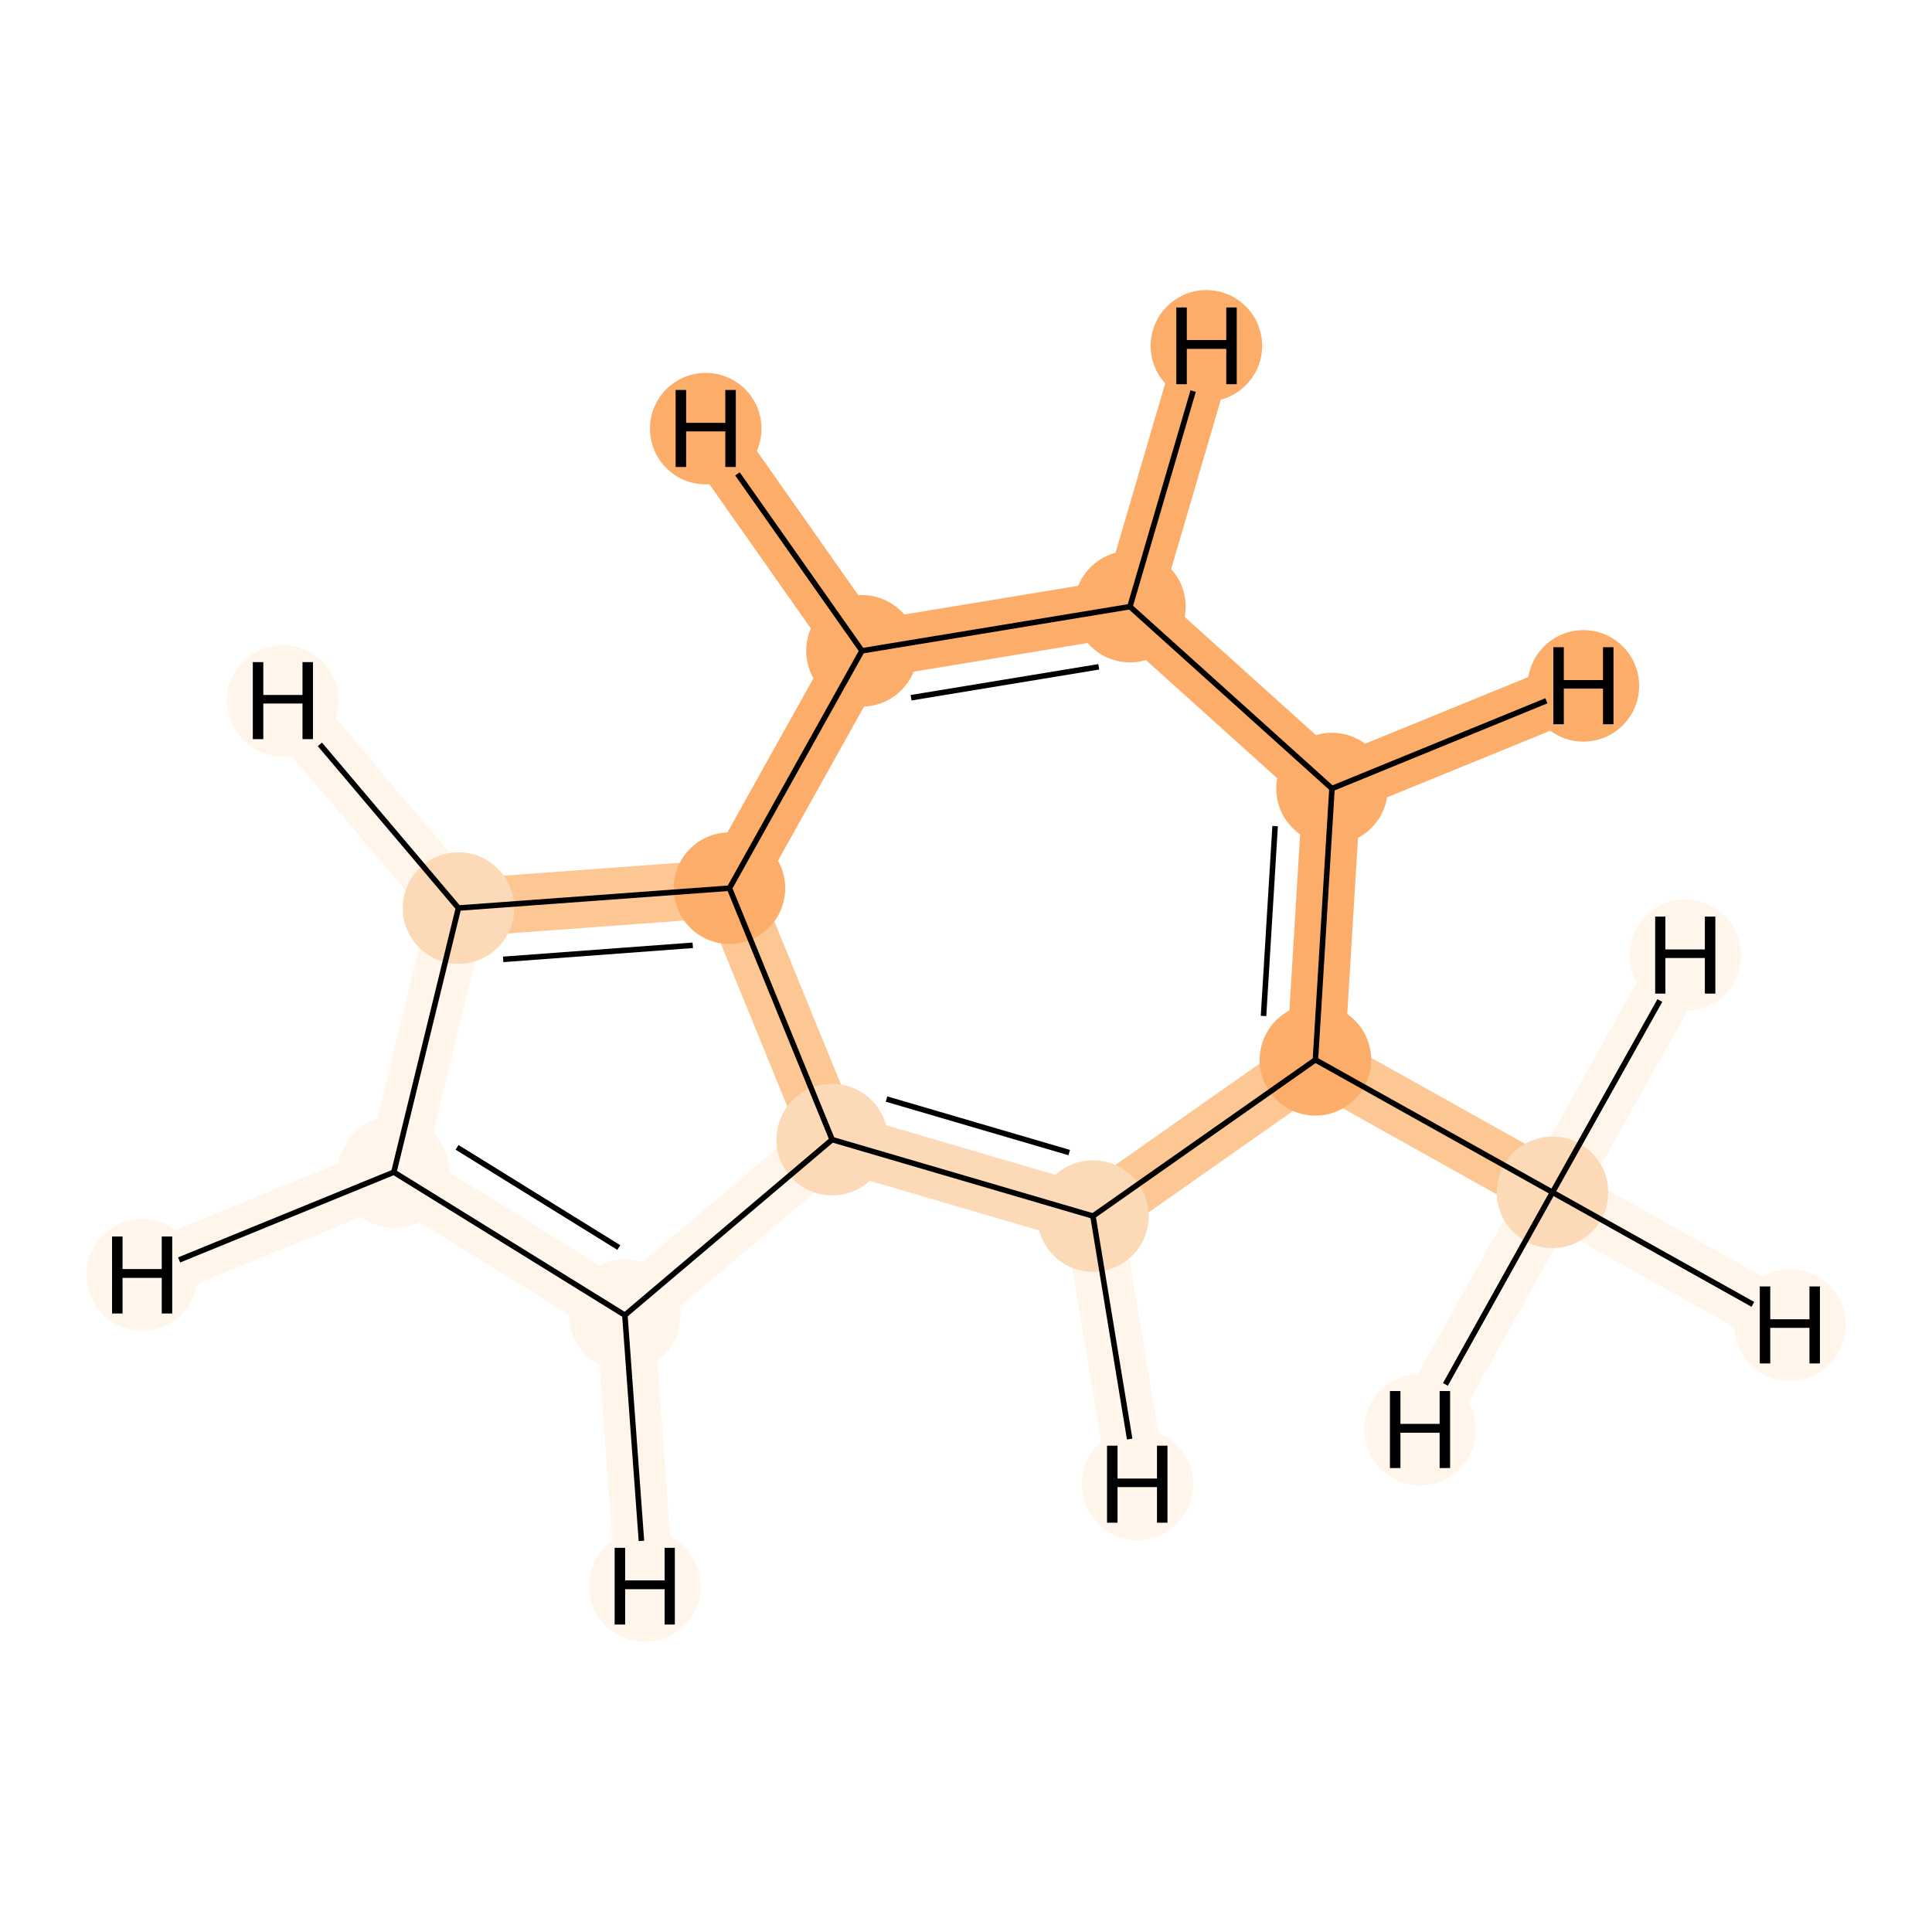 <?xml version='1.0' encoding='iso-8859-1'?>
<svg version='1.1' baseProfile='full'
              xmlns='http://www.w3.org/2000/svg'
                      xmlns:rdkit='http://www.rdkit.org/xml'
                      xmlns:xlink='http://www.w3.org/1999/xlink'
                  xml:space='preserve'
width='700px' height='700px' viewBox='0 0 700 700'>
<!-- END OF HEADER -->
<rect style='opacity:1.0;fill:#FFFFFF;stroke:none' width='700.0' height='700.0' x='0.0' y='0.0'> </rect>
<path d='M 562.5,432.0 L 476.6,384.0' style='fill:none;fill-rule:evenodd;stroke:#FDC793;stroke-width:21.0px;stroke-linecap:butt;stroke-linejoin:miter;stroke-opacity:1' />
<path d='M 562.5,432.0 L 648.5,480.1' style='fill:none;fill-rule:evenodd;stroke:#FFF5EB;stroke-width:21.0px;stroke-linecap:butt;stroke-linejoin:miter;stroke-opacity:1' />
<path d='M 562.5,432.0 L 514.5,518.0' style='fill:none;fill-rule:evenodd;stroke:#FFF5EB;stroke-width:21.0px;stroke-linecap:butt;stroke-linejoin:miter;stroke-opacity:1' />
<path d='M 562.5,432.0 L 610.6,346.1' style='fill:none;fill-rule:evenodd;stroke:#FFF5EB;stroke-width:21.0px;stroke-linecap:butt;stroke-linejoin:miter;stroke-opacity:1' />
<path d='M 476.6,384.0 L 482.6,285.7' style='fill:none;fill-rule:evenodd;stroke:#FDAD6A;stroke-width:21.0px;stroke-linecap:butt;stroke-linejoin:miter;stroke-opacity:1' />
<path d='M 476.6,384.0 L 396.0,440.6' style='fill:none;fill-rule:evenodd;stroke:#FDC793;stroke-width:21.0px;stroke-linecap:butt;stroke-linejoin:miter;stroke-opacity:1' />
<path d='M 482.6,285.7 L 409.4,219.8' style='fill:none;fill-rule:evenodd;stroke:#FDAD6A;stroke-width:21.0px;stroke-linecap:butt;stroke-linejoin:miter;stroke-opacity:1' />
<path d='M 482.6,285.7 L 573.7,248.5' style='fill:none;fill-rule:evenodd;stroke:#FDAD6A;stroke-width:21.0px;stroke-linecap:butt;stroke-linejoin:miter;stroke-opacity:1' />
<path d='M 409.4,219.8 L 312.3,235.8' style='fill:none;fill-rule:evenodd;stroke:#FDAD6A;stroke-width:21.0px;stroke-linecap:butt;stroke-linejoin:miter;stroke-opacity:1' />
<path d='M 409.4,219.8 L 437.1,125.3' style='fill:none;fill-rule:evenodd;stroke:#FDAD6A;stroke-width:21.0px;stroke-linecap:butt;stroke-linejoin:miter;stroke-opacity:1' />
<path d='M 312.3,235.8 L 264.3,321.8' style='fill:none;fill-rule:evenodd;stroke:#FDAD6A;stroke-width:21.0px;stroke-linecap:butt;stroke-linejoin:miter;stroke-opacity:1' />
<path d='M 312.3,235.8 L 255.7,155.3' style='fill:none;fill-rule:evenodd;stroke:#FDAD6A;stroke-width:21.0px;stroke-linecap:butt;stroke-linejoin:miter;stroke-opacity:1' />
<path d='M 264.3,321.8 L 301.5,412.9' style='fill:none;fill-rule:evenodd;stroke:#FDC793;stroke-width:21.0px;stroke-linecap:butt;stroke-linejoin:miter;stroke-opacity:1' />
<path d='M 264.3,321.8 L 166.1,329.0' style='fill:none;fill-rule:evenodd;stroke:#FDC793;stroke-width:21.0px;stroke-linecap:butt;stroke-linejoin:miter;stroke-opacity:1' />
<path d='M 301.5,412.9 L 396.0,440.6' style='fill:none;fill-rule:evenodd;stroke:#FDDAB7;stroke-width:21.0px;stroke-linecap:butt;stroke-linejoin:miter;stroke-opacity:1' />
<path d='M 301.5,412.9 L 226.4,476.5' style='fill:none;fill-rule:evenodd;stroke:#FFF5EB;stroke-width:21.0px;stroke-linecap:butt;stroke-linejoin:miter;stroke-opacity:1' />
<path d='M 396.0,440.6 L 412.1,537.8' style='fill:none;fill-rule:evenodd;stroke:#FFF5EB;stroke-width:21.0px;stroke-linecap:butt;stroke-linejoin:miter;stroke-opacity:1' />
<path d='M 226.4,476.5 L 142.7,424.7' style='fill:none;fill-rule:evenodd;stroke:#FFF5EB;stroke-width:21.0px;stroke-linecap:butt;stroke-linejoin:miter;stroke-opacity:1' />
<path d='M 226.4,476.5 L 233.6,574.7' style='fill:none;fill-rule:evenodd;stroke:#FFF5EB;stroke-width:21.0px;stroke-linecap:butt;stroke-linejoin:miter;stroke-opacity:1' />
<path d='M 142.7,424.7 L 166.1,329.0' style='fill:none;fill-rule:evenodd;stroke:#FFF5EB;stroke-width:21.0px;stroke-linecap:butt;stroke-linejoin:miter;stroke-opacity:1' />
<path d='M 142.7,424.7 L 51.5,461.9' style='fill:none;fill-rule:evenodd;stroke:#FFF5EB;stroke-width:21.0px;stroke-linecap:butt;stroke-linejoin:miter;stroke-opacity:1' />
<path d='M 166.1,329.0 L 102.5,253.9' style='fill:none;fill-rule:evenodd;stroke:#FFF5EB;stroke-width:21.0px;stroke-linecap:butt;stroke-linejoin:miter;stroke-opacity:1' />
<ellipse cx='562.5' cy='432.0' rx='19.7' ry='19.7'  style='fill:#FDDAB7;fill-rule:evenodd;stroke:#FDDAB7;stroke-width:1.0px;stroke-linecap:butt;stroke-linejoin:miter;stroke-opacity:1' />
<ellipse cx='476.6' cy='384.0' rx='19.7' ry='19.7'  style='fill:#FDAD6A;fill-rule:evenodd;stroke:#FDAD6A;stroke-width:1.0px;stroke-linecap:butt;stroke-linejoin:miter;stroke-opacity:1' />
<ellipse cx='482.6' cy='285.7' rx='19.7' ry='19.7'  style='fill:#FDAD6A;fill-rule:evenodd;stroke:#FDAD6A;stroke-width:1.0px;stroke-linecap:butt;stroke-linejoin:miter;stroke-opacity:1' />
<ellipse cx='409.4' cy='219.8' rx='19.7' ry='19.7'  style='fill:#FDAD6A;fill-rule:evenodd;stroke:#FDAD6A;stroke-width:1.0px;stroke-linecap:butt;stroke-linejoin:miter;stroke-opacity:1' />
<ellipse cx='312.3' cy='235.8' rx='19.7' ry='19.7'  style='fill:#FDAD6A;fill-rule:evenodd;stroke:#FDAD6A;stroke-width:1.0px;stroke-linecap:butt;stroke-linejoin:miter;stroke-opacity:1' />
<ellipse cx='264.3' cy='321.8' rx='19.7' ry='19.7'  style='fill:#FDAD6A;fill-rule:evenodd;stroke:#FDAD6A;stroke-width:1.0px;stroke-linecap:butt;stroke-linejoin:miter;stroke-opacity:1' />
<ellipse cx='301.5' cy='412.9' rx='19.7' ry='19.7'  style='fill:#FDDAB7;fill-rule:evenodd;stroke:#FDDAB7;stroke-width:1.0px;stroke-linecap:butt;stroke-linejoin:miter;stroke-opacity:1' />
<ellipse cx='396.0' cy='440.6' rx='19.7' ry='19.7'  style='fill:#FDDAB7;fill-rule:evenodd;stroke:#FDDAB7;stroke-width:1.0px;stroke-linecap:butt;stroke-linejoin:miter;stroke-opacity:1' />
<ellipse cx='226.4' cy='476.5' rx='19.7' ry='19.7'  style='fill:#FFF5EB;fill-rule:evenodd;stroke:#FFF5EB;stroke-width:1.0px;stroke-linecap:butt;stroke-linejoin:miter;stroke-opacity:1' />
<ellipse cx='142.7' cy='424.7' rx='19.7' ry='19.7'  style='fill:#FFF5EB;fill-rule:evenodd;stroke:#FFF5EB;stroke-width:1.0px;stroke-linecap:butt;stroke-linejoin:miter;stroke-opacity:1' />
<ellipse cx='166.1' cy='329.0' rx='19.7' ry='19.7'  style='fill:#FDDAB7;fill-rule:evenodd;stroke:#FDDAB7;stroke-width:1.0px;stroke-linecap:butt;stroke-linejoin:miter;stroke-opacity:1' />
<ellipse cx='648.5' cy='480.1' rx='19.7' ry='19.7'  style='fill:#FFF5EB;fill-rule:evenodd;stroke:#FFF5EB;stroke-width:1.0px;stroke-linecap:butt;stroke-linejoin:miter;stroke-opacity:1' />
<ellipse cx='514.5' cy='518.0' rx='19.7' ry='19.7'  style='fill:#FFF5EB;fill-rule:evenodd;stroke:#FFF5EB;stroke-width:1.0px;stroke-linecap:butt;stroke-linejoin:miter;stroke-opacity:1' />
<ellipse cx='610.6' cy='346.1' rx='19.7' ry='19.7'  style='fill:#FFF5EB;fill-rule:evenodd;stroke:#FFF5EB;stroke-width:1.0px;stroke-linecap:butt;stroke-linejoin:miter;stroke-opacity:1' />
<ellipse cx='573.7' cy='248.5' rx='19.7' ry='19.7'  style='fill:#FDAD6A;fill-rule:evenodd;stroke:#FDAD6A;stroke-width:1.0px;stroke-linecap:butt;stroke-linejoin:miter;stroke-opacity:1' />
<ellipse cx='437.1' cy='125.3' rx='19.7' ry='19.7'  style='fill:#FDAD6A;fill-rule:evenodd;stroke:#FDAD6A;stroke-width:1.0px;stroke-linecap:butt;stroke-linejoin:miter;stroke-opacity:1' />
<ellipse cx='255.7' cy='155.3' rx='19.7' ry='19.7'  style='fill:#FDAD6A;fill-rule:evenodd;stroke:#FDAD6A;stroke-width:1.0px;stroke-linecap:butt;stroke-linejoin:miter;stroke-opacity:1' />
<ellipse cx='412.1' cy='537.8' rx='19.7' ry='19.7'  style='fill:#FFF5EB;fill-rule:evenodd;stroke:#FFF5EB;stroke-width:1.0px;stroke-linecap:butt;stroke-linejoin:miter;stroke-opacity:1' />
<ellipse cx='233.6' cy='574.7' rx='19.7' ry='19.7'  style='fill:#FFF5EB;fill-rule:evenodd;stroke:#FFF5EB;stroke-width:1.0px;stroke-linecap:butt;stroke-linejoin:miter;stroke-opacity:1' />
<ellipse cx='51.5' cy='461.9' rx='19.7' ry='19.7'  style='fill:#FFF5EB;fill-rule:evenodd;stroke:#FFF5EB;stroke-width:1.0px;stroke-linecap:butt;stroke-linejoin:miter;stroke-opacity:1' />
<ellipse cx='102.5' cy='253.9' rx='19.7' ry='19.7'  style='fill:#FFF5EB;fill-rule:evenodd;stroke:#FFF5EB;stroke-width:1.0px;stroke-linecap:butt;stroke-linejoin:miter;stroke-opacity:1' />
<path class='bond-0 atom-0 atom-1' d='M 562.5,432.0 L 476.6,384.0' style='fill:none;fill-rule:evenodd;stroke:#000000;stroke-width:2.0px;stroke-linecap:butt;stroke-linejoin:miter;stroke-opacity:1' />
<path class='bond-12 atom-0 atom-11' d='M 562.5,432.0 L 635.1,472.6' style='fill:none;fill-rule:evenodd;stroke:#000000;stroke-width:2.0px;stroke-linecap:butt;stroke-linejoin:miter;stroke-opacity:1' />
<path class='bond-13 atom-0 atom-12' d='M 562.5,432.0 L 523.7,501.6' style='fill:none;fill-rule:evenodd;stroke:#000000;stroke-width:2.0px;stroke-linecap:butt;stroke-linejoin:miter;stroke-opacity:1' />
<path class='bond-14 atom-0 atom-13' d='M 562.5,432.0 L 601.4,362.5' style='fill:none;fill-rule:evenodd;stroke:#000000;stroke-width:2.0px;stroke-linecap:butt;stroke-linejoin:miter;stroke-opacity:1' />
<path class='bond-1 atom-1 atom-2' d='M 476.6,384.0 L 482.6,285.7' style='fill:none;fill-rule:evenodd;stroke:#000000;stroke-width:2.0px;stroke-linecap:butt;stroke-linejoin:miter;stroke-opacity:1' />
<path class='bond-1 atom-1 atom-2' d='M 457.8,368.1 L 462.0,299.3' style='fill:none;fill-rule:evenodd;stroke:#000000;stroke-width:2.0px;stroke-linecap:butt;stroke-linejoin:miter;stroke-opacity:1' />
<path class='bond-10 atom-7 atom-1' d='M 396.0,440.6 L 476.6,384.0' style='fill:none;fill-rule:evenodd;stroke:#000000;stroke-width:2.0px;stroke-linecap:butt;stroke-linejoin:miter;stroke-opacity:1' />
<path class='bond-2 atom-2 atom-3' d='M 482.6,285.7 L 409.4,219.8' style='fill:none;fill-rule:evenodd;stroke:#000000;stroke-width:2.0px;stroke-linecap:butt;stroke-linejoin:miter;stroke-opacity:1' />
<path class='bond-15 atom-2 atom-14' d='M 482.6,285.7 L 560.3,253.9' style='fill:none;fill-rule:evenodd;stroke:#000000;stroke-width:2.0px;stroke-linecap:butt;stroke-linejoin:miter;stroke-opacity:1' />
<path class='bond-3 atom-3 atom-4' d='M 409.4,219.8 L 312.3,235.8' style='fill:none;fill-rule:evenodd;stroke:#000000;stroke-width:2.0px;stroke-linecap:butt;stroke-linejoin:miter;stroke-opacity:1' />
<path class='bond-3 atom-3 atom-4' d='M 398.1,241.6 L 330.1,252.8' style='fill:none;fill-rule:evenodd;stroke:#000000;stroke-width:2.0px;stroke-linecap:butt;stroke-linejoin:miter;stroke-opacity:1' />
<path class='bond-16 atom-3 atom-15' d='M 409.4,219.8 L 432.3,141.7' style='fill:none;fill-rule:evenodd;stroke:#000000;stroke-width:2.0px;stroke-linecap:butt;stroke-linejoin:miter;stroke-opacity:1' />
<path class='bond-4 atom-4 atom-5' d='M 312.3,235.8 L 264.3,321.8' style='fill:none;fill-rule:evenodd;stroke:#000000;stroke-width:2.0px;stroke-linecap:butt;stroke-linejoin:miter;stroke-opacity:1' />
<path class='bond-17 atom-4 atom-16' d='M 312.3,235.8 L 267.2,171.7' style='fill:none;fill-rule:evenodd;stroke:#000000;stroke-width:2.0px;stroke-linecap:butt;stroke-linejoin:miter;stroke-opacity:1' />
<path class='bond-5 atom-5 atom-6' d='M 264.3,321.8 L 301.5,412.9' style='fill:none;fill-rule:evenodd;stroke:#000000;stroke-width:2.0px;stroke-linecap:butt;stroke-linejoin:miter;stroke-opacity:1' />
<path class='bond-11 atom-10 atom-5' d='M 166.1,329.0 L 264.3,321.8' style='fill:none;fill-rule:evenodd;stroke:#000000;stroke-width:2.0px;stroke-linecap:butt;stroke-linejoin:miter;stroke-opacity:1' />
<path class='bond-11 atom-10 atom-5' d='M 182.3,347.6 L 251.0,342.5' style='fill:none;fill-rule:evenodd;stroke:#000000;stroke-width:2.0px;stroke-linecap:butt;stroke-linejoin:miter;stroke-opacity:1' />
<path class='bond-6 atom-6 atom-7' d='M 301.5,412.9 L 396.0,440.6' style='fill:none;fill-rule:evenodd;stroke:#000000;stroke-width:2.0px;stroke-linecap:butt;stroke-linejoin:miter;stroke-opacity:1' />
<path class='bond-6 atom-6 atom-7' d='M 321.2,398.2 L 387.4,417.6' style='fill:none;fill-rule:evenodd;stroke:#000000;stroke-width:2.0px;stroke-linecap:butt;stroke-linejoin:miter;stroke-opacity:1' />
<path class='bond-7 atom-6 atom-8' d='M 301.5,412.9 L 226.4,476.5' style='fill:none;fill-rule:evenodd;stroke:#000000;stroke-width:2.0px;stroke-linecap:butt;stroke-linejoin:miter;stroke-opacity:1' />
<path class='bond-18 atom-7 atom-17' d='M 396.0,440.6 L 409.3,521.4' style='fill:none;fill-rule:evenodd;stroke:#000000;stroke-width:2.0px;stroke-linecap:butt;stroke-linejoin:miter;stroke-opacity:1' />
<path class='bond-8 atom-8 atom-9' d='M 226.4,476.5 L 142.7,424.7' style='fill:none;fill-rule:evenodd;stroke:#000000;stroke-width:2.0px;stroke-linecap:butt;stroke-linejoin:miter;stroke-opacity:1' />
<path class='bond-8 atom-8 atom-9' d='M 224.2,452.0 L 165.6,415.7' style='fill:none;fill-rule:evenodd;stroke:#000000;stroke-width:2.0px;stroke-linecap:butt;stroke-linejoin:miter;stroke-opacity:1' />
<path class='bond-19 atom-8 atom-18' d='M 226.4,476.5 L 232.4,558.3' style='fill:none;fill-rule:evenodd;stroke:#000000;stroke-width:2.0px;stroke-linecap:butt;stroke-linejoin:miter;stroke-opacity:1' />
<path class='bond-9 atom-9 atom-10' d='M 142.7,424.7 L 166.1,329.0' style='fill:none;fill-rule:evenodd;stroke:#000000;stroke-width:2.0px;stroke-linecap:butt;stroke-linejoin:miter;stroke-opacity:1' />
<path class='bond-20 atom-9 atom-19' d='M 142.7,424.7 L 64.9,456.5' style='fill:none;fill-rule:evenodd;stroke:#000000;stroke-width:2.0px;stroke-linecap:butt;stroke-linejoin:miter;stroke-opacity:1' />
<path class='bond-21 atom-10 atom-20' d='M 166.1,329.0 L 115.9,269.7' style='fill:none;fill-rule:evenodd;stroke:#000000;stroke-width:2.0px;stroke-linecap:butt;stroke-linejoin:miter;stroke-opacity:1' />
<path  class='atom-11' d='M 637.6 466.1
L 641.4 466.1
L 641.4 478.0
L 655.6 478.0
L 655.6 466.1
L 659.4 466.1
L 659.4 494.0
L 655.6 494.0
L 655.6 481.1
L 641.4 481.1
L 641.4 494.0
L 637.6 494.0
L 637.6 466.1
' fill='#000000'/>
<path  class='atom-12' d='M 503.6 504.0
L 507.4 504.0
L 507.4 515.9
L 521.6 515.9
L 521.6 504.0
L 525.4 504.0
L 525.4 531.9
L 521.6 531.9
L 521.6 519.1
L 507.4 519.1
L 507.4 531.9
L 503.6 531.9
L 503.6 504.0
' fill='#000000'/>
<path  class='atom-13' d='M 599.7 332.1
L 603.4 332.1
L 603.4 344.0
L 617.7 344.0
L 617.7 332.1
L 621.5 332.1
L 621.5 360.0
L 617.7 360.0
L 617.7 347.1
L 603.4 347.1
L 603.4 360.0
L 599.7 360.0
L 599.7 332.1
' fill='#000000'/>
<path  class='atom-14' d='M 562.8 234.5
L 566.6 234.5
L 566.6 246.4
L 580.8 246.4
L 580.8 234.5
L 584.6 234.5
L 584.6 262.4
L 580.8 262.4
L 580.8 249.5
L 566.6 249.5
L 566.6 262.4
L 562.8 262.4
L 562.8 234.5
' fill='#000000'/>
<path  class='atom-15' d='M 426.2 111.4
L 430.0 111.4
L 430.0 123.2
L 444.3 123.2
L 444.3 111.4
L 448.1 111.4
L 448.1 139.2
L 444.3 139.2
L 444.3 126.4
L 430.0 126.4
L 430.0 139.2
L 426.2 139.2
L 426.2 111.4
' fill='#000000'/>
<path  class='atom-16' d='M 244.8 141.3
L 248.6 141.3
L 248.6 153.2
L 262.8 153.2
L 262.8 141.3
L 266.6 141.3
L 266.6 169.2
L 262.8 169.2
L 262.8 156.3
L 248.6 156.3
L 248.6 169.2
L 244.8 169.2
L 244.8 141.3
' fill='#000000'/>
<path  class='atom-17' d='M 401.1 523.8
L 404.9 523.8
L 404.9 535.7
L 419.2 535.7
L 419.2 523.8
L 423.0 523.8
L 423.0 551.7
L 419.2 551.7
L 419.2 538.8
L 404.9 538.8
L 404.9 551.7
L 401.1 551.7
L 401.1 523.8
' fill='#000000'/>
<path  class='atom-18' d='M 222.7 560.8
L 226.5 560.8
L 226.5 572.6
L 240.8 572.6
L 240.8 560.8
L 244.5 560.8
L 244.5 588.6
L 240.8 588.6
L 240.8 575.8
L 226.5 575.8
L 226.5 588.6
L 222.7 588.6
L 222.7 560.8
' fill='#000000'/>
<path  class='atom-19' d='M 40.6 448.0
L 44.4 448.0
L 44.4 459.8
L 58.6 459.8
L 58.6 448.0
L 62.4 448.0
L 62.4 475.9
L 58.6 475.9
L 58.6 463.0
L 44.4 463.0
L 44.4 475.9
L 40.6 475.9
L 40.6 448.0
' fill='#000000'/>
<path  class='atom-20' d='M 91.6 239.9
L 95.4 239.9
L 95.4 251.8
L 109.6 251.8
L 109.6 239.9
L 113.4 239.9
L 113.4 267.8
L 109.6 267.8
L 109.6 254.9
L 95.4 254.9
L 95.4 267.8
L 91.6 267.8
L 91.6 239.9
' fill='#000000'/>
</svg>
